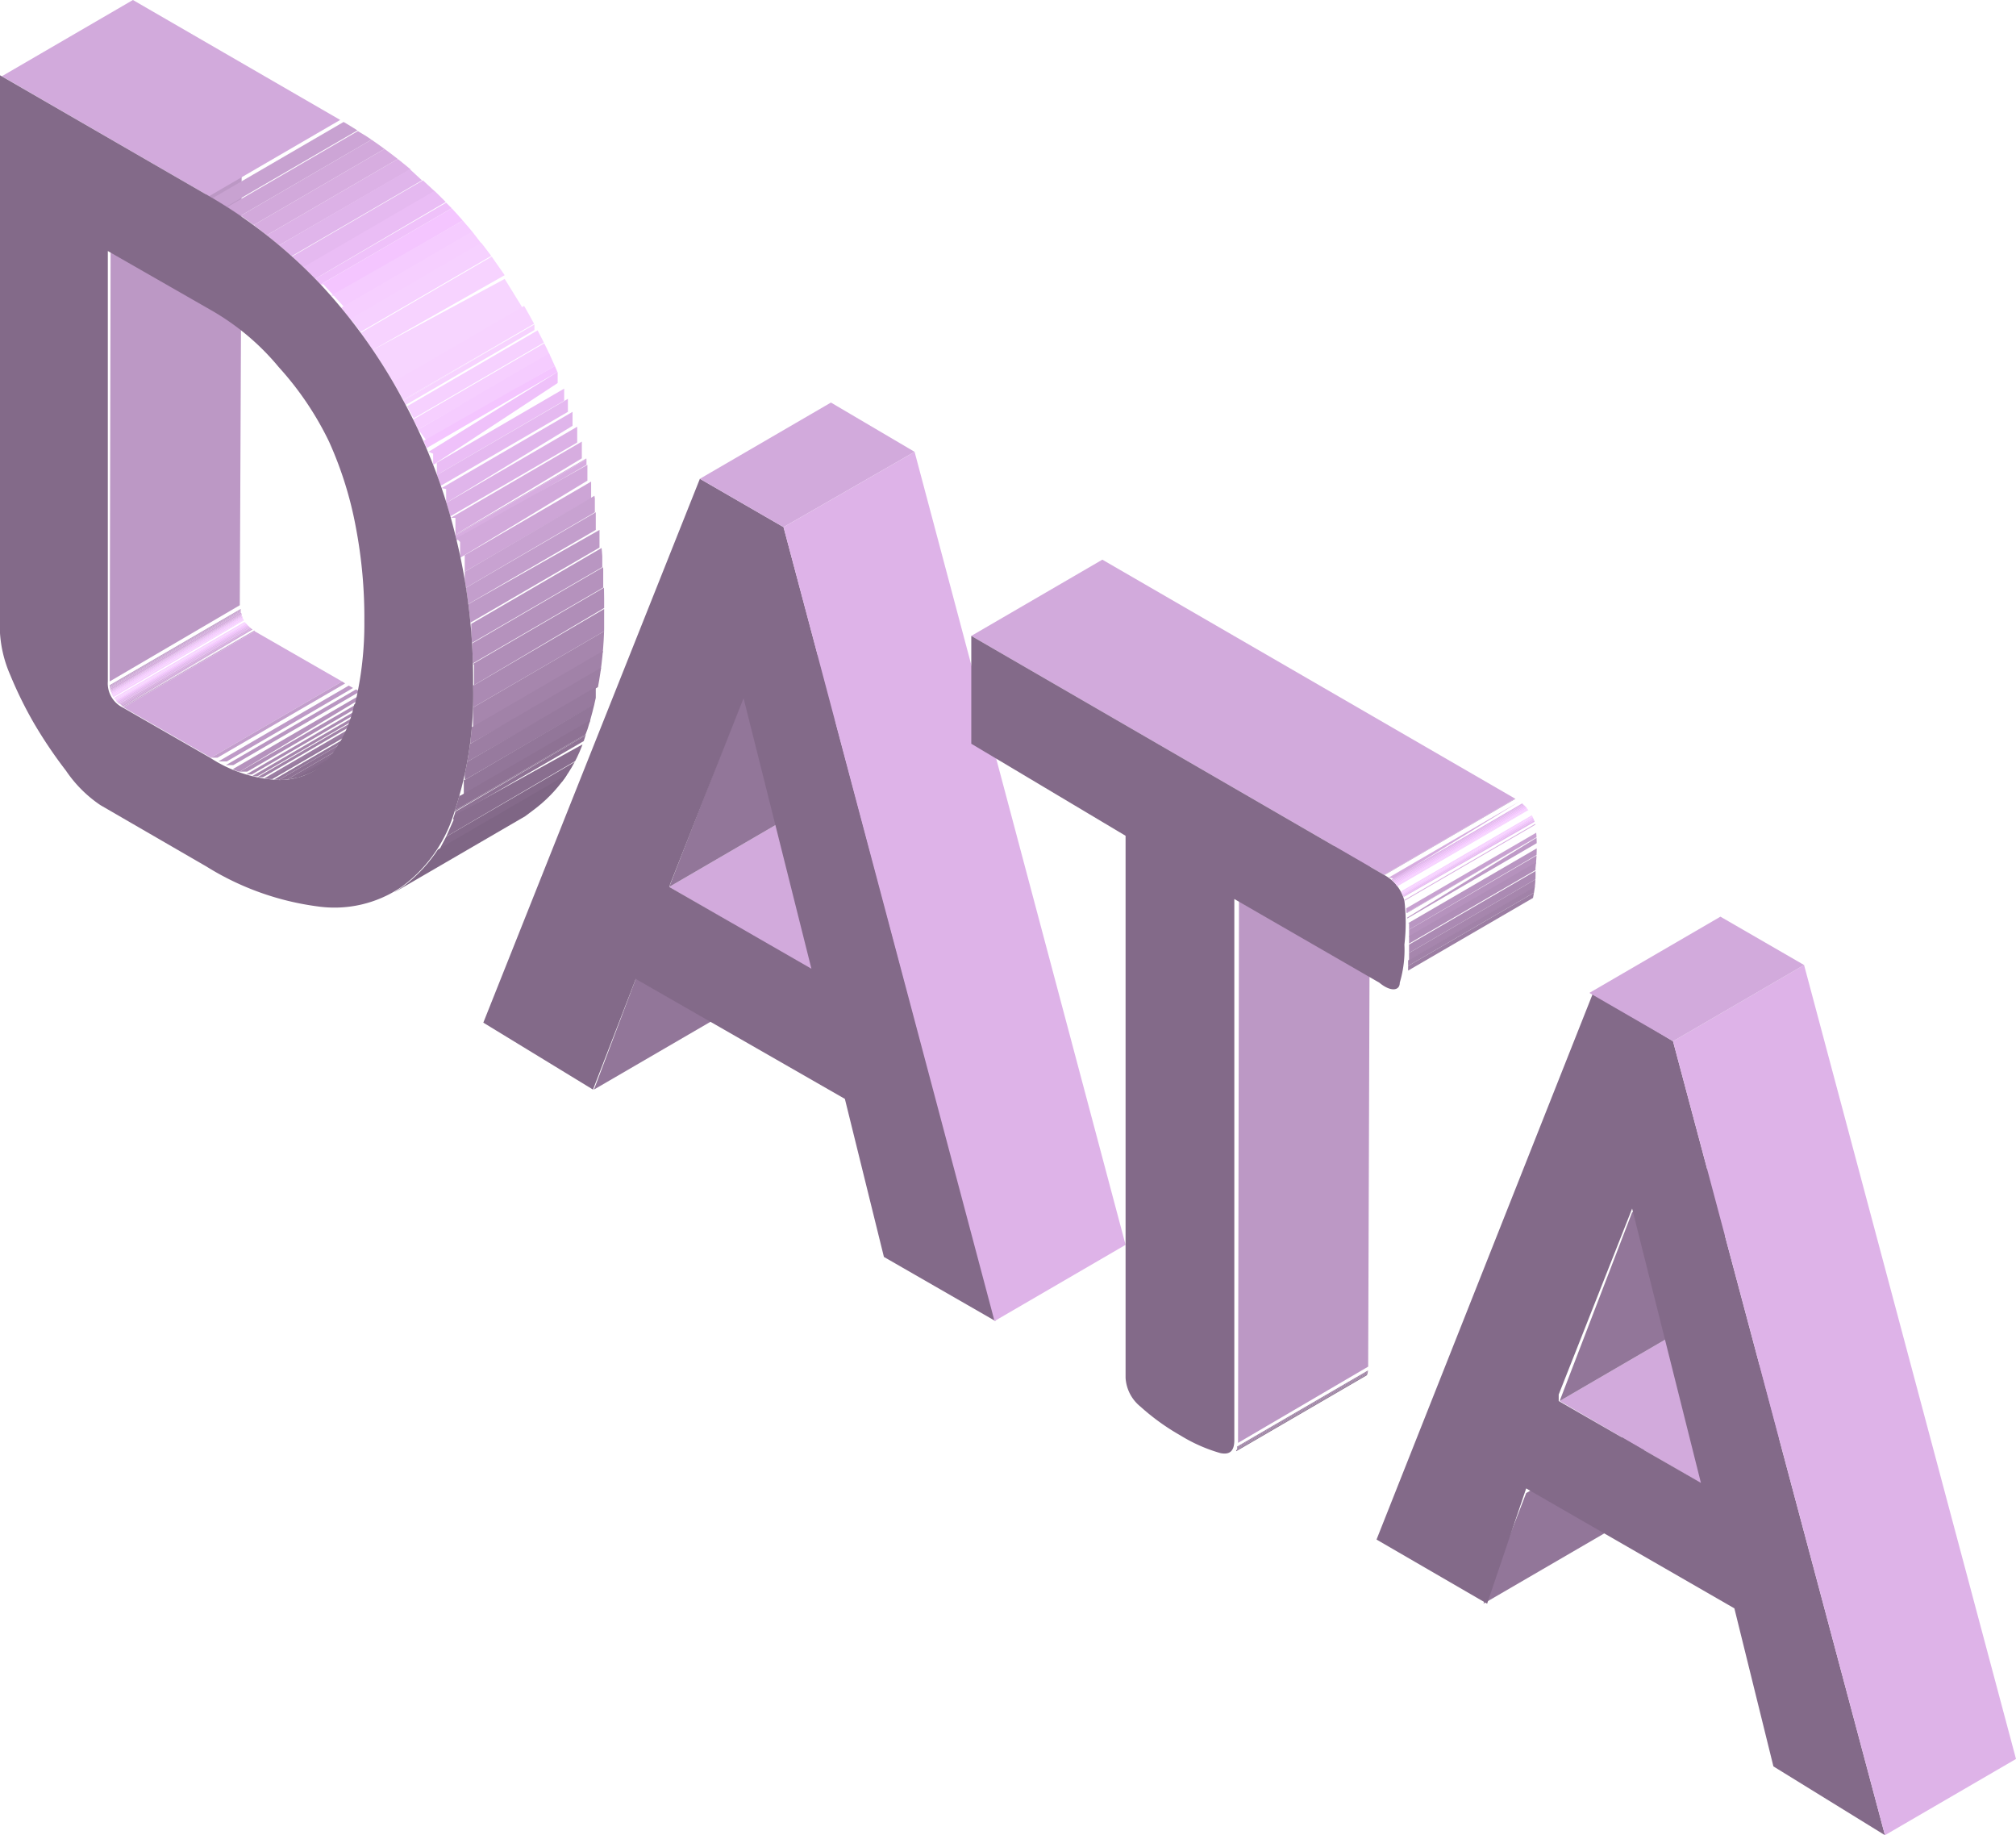 <svg xmlns="http://www.w3.org/2000/svg" xmlns:xlink="http://www.w3.org/1999/xlink" viewBox="0 0 21.69 19.74"><defs><style>.cls-1{fill:none;}.cls-2{isolation:isolate;}.cls-3{clip-path:url(#clip-path);}.cls-4{fill:#b08eb8;}.cls-5{fill:#b592bd;}.cls-6{fill:#b996c2;}.cls-7{fill:#be9ac7;}.cls-8{fill:#c39ecc;}.cls-9{fill:#c8a2d1;}.cls-10{fill:#cda5d6;}.cls-11{fill:#d2a9db;}.cls-12{fill:#d7ade0;}.cls-13{fill:#dcb1e6;}.cls-14{fill:#e0b5eb;}.cls-15{fill:#e5b9f0;}.cls-16{fill:#eabdf5;}.cls-17{fill:#efc1fa;}.cls-18{fill:#f4c5ff;}.cls-19{fill:#f5ccff;}.cls-20{fill:#f6cfff;}.cls-21{fill:#f6d1ff;}.cls-22{fill:#f7d3ff;}.cls-23{fill:#f7d5ff;}.cls-24{fill:#d2aadc;}.cls-25{clip-path:url(#clip-path-2);}.cls-26{fill:#ab8ab3;}.cls-27{fill:#a686ad;}.cls-28{fill:#a182a8;}.cls-29{fill:#9c7ea3;}.cls-30{fill:#977a9e;}.cls-31{fill:#927699;}.cls-32{fill:#8e7294;}.cls-33{fill:#896e8f;}.cls-34{fill:#846a8a;}.cls-35{fill:#7f6685;}.cls-36{fill:#bc98c5;}.cls-37{clip-path:url(#clip-path-3);}.cls-38{clip-path:url(#clip-path-4);}.cls-39{clip-path:url(#clip-path-5);}.cls-40{clip-path:url(#clip-path-6);}.cls-41{clip-path:url(#clip-path-7);}.cls-42{fill:#836a89;}.cls-43{clip-path:url(#clip-path-8);}.cls-44{fill:#deb3e8;}.cls-45{clip-path:url(#clip-path-9);}.cls-46{clip-path:url(#clip-path-10);}.cls-47{clip-path:url(#clip-path-11);}</style><clipPath id="clip-path"><path class="cls-1" d="M1.18,7.33l1.41-.82a.29.29,0,0,0,.16.28l-1.41.82A.29.29,0,0,1,1.18,7.33Z"/></clipPath><clipPath id="clip-path-2"><path class="cls-1" d="M4.79,7.47l-1.41.82a.74.74,0,0,1-.37.1,1.47,1.47,0,0,1-.74-.24l1.41-.82a1.47,1.47,0,0,0,.74.24A.74.74,0,0,0,4.79,7.47Z"/></clipPath><clipPath id="clip-path-3"><path class="cls-1" d="M5.65,8.78,4.24,9.6l.09-.06a1.55,1.55,0,0,0,.57-.81L6.3,7.91a1.55,1.55,0,0,1-.57.81Z"/></clipPath><clipPath id="clip-path-4"><path class="cls-1" d="M4.9,5.76l1.41-.82a6.38,6.38,0,0,1,.19,1.6,4,4,0,0,1-.2,1.37l-1.41.82a4,4,0,0,0,.2-1.37A6.38,6.38,0,0,0,4.9,5.76Z"/></clipPath><clipPath id="clip-path-5"><path class="cls-1" d="M2.25,2.11l1.41-.82a5.31,5.31,0,0,1,1.2.95l-1.41.82A5.31,5.31,0,0,0,2.25,2.11Z"/></clipPath><clipPath id="clip-path-6"><path class="cls-1" d="M4.34,4.31l1.41-.82a6,6,0,0,1,.56,1.45L4.9,5.76A6,6,0,0,0,4.34,4.31Z"/></clipPath><clipPath id="clip-path-7"><path class="cls-1" d="M3.45,3.06l1.41-.82a5.92,5.92,0,0,1,.89,1.25l-1.41.82A5.92,5.92,0,0,0,3.45,3.06Z"/></clipPath><clipPath id="clip-path-8"><path class="cls-1" d="M14.67,14.83l-1.41.82s.05-.06.05-.13l1.41-.82C14.72,14.77,14.71,14.81,14.67,14.83Z"/></clipPath><clipPath id="clip-path-9"><path class="cls-1" d="M16.47,9.82l-1.41.82a.12.12,0,0,0,0-.07l1.41-.82A.12.12,0,0,1,16.47,9.82Z"/></clipPath><clipPath id="clip-path-10"><path class="cls-1" d="M15.11,9.69l1.41-.82a2,2,0,0,1,0,.47,1.24,1.24,0,0,1-.05.41l-1.41.82a1.24,1.24,0,0,0,.05-.41A2,2,0,0,0,15.11,9.69Z"/></clipPath><clipPath id="clip-path-11"><path class="cls-1" d="M14.89,9.41l1.41-.82a.44.44,0,0,1,.22.28l-1.41.82A.44.44,0,0,0,14.89,9.41Z"/></clipPath></defs><title>data자산 3</title><g id="레이어_2" data-name="레이어 2"><g id="레이어_1-2" data-name="레이어 1"><g class="cls-2"><g class="cls-2"><g class="cls-3"><g class="cls-2"><path class="cls-4" d="M1.18,7.33l1.41-.82h0l-1.41.82h0"/><path class="cls-5" d="M1.18,7.34l1.41-.82h0l-1.41.82h0"/><path class="cls-6" d="M1.18,7.36l1.41-.82h0l-1.41.82h0"/><polyline class="cls-7" points="1.18 7.37 2.59 6.55 2.59 6.56 1.18 7.38 1.18 7.37"/><polyline class="cls-8" points="1.18 7.38 2.59 6.56 2.59 6.57 1.18 7.39 1.18 7.38"/><polyline class="cls-9" points="1.18 7.39 2.59 6.57 2.59 6.58 1.18 7.4 1.18 7.39"/><polyline class="cls-10" points="1.18 7.4 2.59 6.58 2.59 6.59 1.18 7.41 1.18 7.4"/><polyline class="cls-11" points="1.18 7.41 2.59 6.59 2.6 6.6 1.19 7.42 1.18 7.41"/><polyline class="cls-12" points="1.19 7.42 2.6 6.6 2.6 6.61 1.19 7.43 1.19 7.42"/><polyline class="cls-13" points="1.19 7.43 2.6 6.61 2.6 6.62 1.19 7.43 1.19 7.43"/><polyline class="cls-14" points="1.19 7.43 2.6 6.62 2.6 6.62 1.19 7.44 1.19 7.43"/><polyline class="cls-15" points="1.19 7.44 2.6 6.62 2.6 6.63 1.19 7.45 1.19 7.44"/><polyline class="cls-16" points="1.19 7.45 2.6 6.63 2.61 6.63 1.2 7.45 1.19 7.45"/><polyline class="cls-17" points="1.2 7.45 2.61 6.63 2.61 6.64 1.2 7.46 1.2 7.45"/><polyline class="cls-18" points="1.2 7.46 2.61 6.64 2.61 6.65 1.2 7.47 1.2 7.46"/><polyline class="cls-19" points="1.2 7.47 2.61 6.65 2.61 6.65 1.2 7.47 1.2 7.47"/><polyline class="cls-20" points="1.2 7.47 2.61 6.65 2.62 6.66 1.21 7.48 1.2 7.47"/><polyline class="cls-21" points="1.21 7.48 2.62 6.66 2.62 6.67 1.21 7.48 1.21 7.48"/><polyline class="cls-22" points="1.21 7.48 2.62 6.67 2.63 6.67 1.22 7.5 1.21 7.48"/><path class="cls-23" d="M1.22,7.49l1.41-.82h0l-1.41.82h0"/><polyline class="cls-22" points="1.22 7.51 2.63 6.69 2.64 6.7 1.23 7.52 1.22 7.51"/><polyline class="cls-21" points="1.23 7.52 2.64 6.7 2.65 6.7 1.24 7.52 1.23 7.52"/><polyline class="cls-20" points="1.24 7.52 2.65 6.7 2.65 6.71 1.24 7.53 1.24 7.52"/><polyline class="cls-19" points="1.24 7.53 2.65 6.71 2.65 6.71 1.25 7.53 1.24 7.53"/><polyline class="cls-18" points="1.25 7.53 2.65 6.71 2.66 6.72 1.25 7.54 1.25 7.53"/><polyline class="cls-17" points="1.25 7.54 2.66 6.72 2.67 6.73 1.26 7.55 1.25 7.54"/><polyline class="cls-16" points="1.26 7.55 2.67 6.73 2.67 6.73 1.26 7.55 1.26 7.55"/><polyline class="cls-15" points="1.26 7.55 2.67 6.73 2.68 6.74 1.27 7.56 1.26 7.55"/><polyline class="cls-14" points="1.27 7.56 2.68 6.74 2.69 6.75 1.28 7.57 1.27 7.56"/><polyline class="cls-13" points="1.28 7.57 2.69 6.75 2.7 6.75 1.29 7.57 1.28 7.57"/><polyline class="cls-12" points="1.29 7.57 2.7 6.75 2.71 6.76 1.3 7.58 1.29 7.57"/><polyline class="cls-11" points="1.3 7.58 2.71 6.76 2.72 6.77 1.31 7.59 1.3 7.58"/><path class="cls-10" d="M1.31,7.59l1.41-.82h0L1.32,7.6h0"/><path class="cls-9" d="M1.32,7.6l1.41-.82h0L1.33,7.6h0"/><polyline class="cls-8" points="1.33 7.6 2.74 6.78 2.74 6.79 1.33 7.61 1.33 7.6"/></g></g></g><polygon class="cls-24" points="1.33 7.61 2.74 6.79 3.68 7.33 2.27 8.15 1.33 7.61"/><g class="cls-2"><g class="cls-25"><g class="cls-2"><path class="cls-8" d="M2.27,8.15l1.41-.82.07,0-1.41.82-.07,0"/><path class="cls-7" d="M2.35,8.19l1.41-.82.09,0-1.41.82-.09,0"/><path class="cls-6" d="M2.43,8.23l1.41-.82.08,0-1.41.82-.08,0"/><path class="cls-5" d="M2.51,8.27l1.41-.82.07,0L2.58,8.3l-.07,0"/><path class="cls-4" d="M2.58,8.3,4,7.48l.07,0-1.41.82-.07,0"/><path class="cls-26" d="M2.65,8.33l1.41-.82.06,0-1.41.82-.06,0"/><path class="cls-27" d="M2.71,8.35l1.41-.82.06,0-1.41.82-.06,0"/><path class="cls-28" d="M2.77,8.36l1.41-.82h.06l-1.41.82H2.77"/><path class="cls-29" d="M2.83,8.38l1.41-.82h.06l-1.41.82H2.83"/><path class="cls-30" d="M2.88,8.38l1.41-.82h.05l-1.41.82H2.88"/><path class="cls-31" d="M2.94,8.39l1.41-.82h.06L3,8.39H2.94"/><path class="cls-32" d="M3,8.39l1.41-.82h.08l-1.41.82H3"/><path class="cls-33" d="M3.08,8.39l1.41-.82h.08l-1.41.82H3.08"/><path class="cls-34" d="M3.16,8.38l1.41-.82.1,0-1.41.82-.1,0"/><path class="cls-35" d="M3.26,8.35l1.41-.82.12-.06-1.41.82-.12.06"/></g></g></g><polygon class="cls-36" points="1.19 2.69 2.6 1.87 2.58 6.51 1.18 7.33 1.19 2.69"/><g class="cls-2"><g class="cls-37"><g class="cls-2"><path class="cls-32" d="M4.89,8.73,6.3,7.91l0,.05-1.41.82,0-.05"/><path class="cls-33" d="M4.87,8.78,6.28,8l-.08.18L4.8,9l.08-.18"/><path class="cls-34" d="M4.8,9l1.41-.82-.1.19-1.41.82L4.8,9"/><path class="cls-35" d="M4.69,9.15,6.1,8.33a1.31,1.31,0,0,1-.36.39l-.09.06L4.24,9.6l.09-.06a1.31,1.31,0,0,0,.36-.39"/></g></g></g><polygon class="cls-24" points="0.02 0.82 1.43 0 3.66 1.29 2.25 2.11 0.02 0.82"/><g class="cls-2"><g class="cls-38"><g class="cls-2"><path class="cls-12" d="M4.9,5.76l1.41-.82V5l-1.41.82v0"/><path class="cls-11" d="M4.91,5.79,6.32,5l0,.17L4.95,6l0-.17"/><path class="cls-10" d="M4.95,6l1.41-.82,0,.18L5,6.15l0-.18"/><path class="cls-9" d="M5,6.15,6.4,5.33l0,.18L5,6.33l0-.18"/><path class="cls-8" d="M5,6.33l1.41-.82,0,.19L5,6.52l0-.19"/><path class="cls-7" d="M5,6.52,6.45,5.7l0,.19-1.41.82,0-.19"/><path class="cls-6" d="M5.07,6.71l1.41-.82q0,.1,0,.21l-1.41.82q0-.1,0-.21"/><path class="cls-5" d="M5.08,6.92,6.49,6.1q0,.11,0,.22l-1.41.82q0-.11,0-.22"/><path class="cls-4" d="M5.09,7.14,6.5,6.32q0,.11,0,.22h0L5.1,7.37h0q0-.11,0-.22"/><path class="cls-26" d="M5.1,7.37,6.5,6.55q0,.12,0,.24l-1.41.82q0-.11,0-.24"/><path class="cls-27" d="M5.09,7.61,6.5,6.79q0,.11,0,.22l-1.41.82q0-.11,0-.22"/><path class="cls-28" d="M5.08,7.82,6.49,7q0,.1,0,.2L5.06,8q0-.1,0-.2"/><path class="cls-29" d="M5.06,8l1.41-.82q0,.1,0,.19L5,8.21q0-.09,0-.19"/><path class="cls-30" d="M5,8.21l1.41-.82,0,.18L5,8.39l0-.18"/><path class="cls-31" d="M5,8.39,6.4,7.57l0,.17-1.41.82,0-.17"/><path class="cls-32" d="M4.95,8.56l1.41-.82L6.3,7.9l-1.41.82.05-.17"/><polyline class="cls-33" points="4.89 8.72 6.3 7.9 6.3 7.91 4.89 8.73 4.89 8.72"/></g></g></g><g class="cls-2"><g class="cls-39"><g class="cls-2"><path class="cls-8" d="M2.25,2.11l1.41-.82,0,0-1.41.82,0,0"/><path class="cls-9" d="M2.29,2.13,3.7,1.31l.15.09-1.41.82-.15-.09"/><path class="cls-10" d="M2.44,2.23l1.41-.82L4,1.5l-1.41.82-.15-.1"/><path class="cls-11" d="M2.59,2.32,4,1.5l.14.1-1.41.82-.14-.1"/><path class="cls-12" d="M2.73,2.42,4.14,1.6l.14.11-1.41.82-.14-.11"/><path class="cls-13" d="M2.87,2.53l1.41-.82.14.11L3,2.64l-.14-.11"/><path class="cls-14" d="M3,2.64l1.41-.82.13.12-1.41.82L3,2.64"/><path class="cls-15" d="M3.14,2.76l1.41-.82.13.12-1.41.82-.13-.12"/><path class="cls-16" d="M3.27,2.87l1.41-.82.12.12L3.39,3l-.12-.12"/><path class="cls-17" d="M3.39,3,4.8,2.18l.06.06-1.41.82L3.39,3"/></g></g></g><g class="cls-2"><g class="cls-40"><g class="cls-2"><path class="cls-22" d="M4.34,4.31l1.41-.82,0,.06-1.41.82,0-.06"/><path class="cls-21" d="M4.38,4.37l1.41-.82.07.13-1.41.82-.07-.13"/><path class="cls-20" d="M4.45,4.51l1.41-.82.06.12L4.5,4.62l-.06-.12"/><path class="cls-19" d="M4.5,4.62,5.91,3.8,6,3.92l-1.41.82L4.5,4.62"/><path class="cls-18" d="M4.56,4.74,6,3.92,6,4l-1.41.82-.05-.12"/><path class="cls-17" d="M4.61,4.86,6,4l0,.12L4.66,5l0-.12"/><path class="cls-16" d="M4.66,5l1.41-.82,0,.13L4.7,5.11l0-.13"/><path class="cls-15" d="M4.7,5.11l1.41-.82,0,.14-1.41.82,0-.14"/><path class="cls-14" d="M4.75,5.25l1.41-.82,0,.15L4.8,5.41l0-.15"/><path class="cls-13" d="M4.8,5.41l1.41-.82,0,.17-1.41.82,0-.17"/><path class="cls-12" d="M4.85,5.57l1.41-.82,0,.18L4.9,5.75l0-.18"/><polyline class="cls-11" points="4.9 5.75 6.31 4.93 6.31 4.94 4.9 5.76 4.9 5.75"/></g></g></g><g class="cls-2"><g class="cls-41"><g class="cls-2"><path class="cls-18" d="M3.45,3.06l1.41-.82L5,2.36l-1.41.82-.11-.12"/><path class="cls-19" d="M3.56,3.18,5,2.36l.11.12-1.41.82-.11-.12"/><path class="cls-20" d="M3.67,3.31l1.41-.82.1.13-1.41.82-.1-.13"/><path class="cls-21" d="M3.77,3.43l1.41-.82.11.14-1.41.82-.11-.14"/><path class="cls-22" d="M3.88,3.58l1.41-.82.14.2L4,3.77l-.14-.2"/><path class="cls-23" d="M4,3.77,5.43,3l.21.34-1.41.82L4,3.77"/><path class="cls-22" d="M4.23,4.11l1.41-.82.11.19-1.41.82-.11-.19"/><polyline class="cls-21" points="4.34 4.3 5.75 3.49 5.75 3.49 4.34 4.31 4.34 4.3"/></g></g></g><path class="cls-42" d="M4.9,5.76a6.38,6.38,0,0,1,.19,1.6,4,4,0,0,1-.2,1.37,1.55,1.55,0,0,1-.57.81,1.28,1.28,0,0,1-.9.21,3,3,0,0,1-1.2-.43L1.08,8.66a1.37,1.37,0,0,1-.37-.37,4.88,4.88,0,0,1-.35-.52,4.34,4.34,0,0,1-.25-.51A1.33,1.33,0,0,1,0,6.81l0-6L2.25,2.11a5.31,5.31,0,0,1,1.2.95,5.92,5.92,0,0,1,.89,1.25A6,6,0,0,1,4.9,5.76ZM3.82,7.57a3.71,3.71,0,0,0,.1-.89,5.17,5.17,0,0,0-.09-1,4,4,0,0,0-.29-.93A3.36,3.36,0,0,0,3,3.95a2.65,2.65,0,0,0-.74-.62l-1.1-.63V7.33a.29.29,0,0,0,.16.28l.94.54A1.47,1.47,0,0,0,3,8.39a.72.72,0,0,0,.52-.21,1.35,1.35,0,0,0,.29-.6"/></g><g class="cls-2"><polygon class="cls-31" points="6.84 10.53 8.26 9.71 7.8 10.9 6.39 11.72 6.84 10.53"/><polygon class="cls-24" points="7.2 9.54 8.61 8.72 10.14 9.61 8.73 10.43 7.2 9.54"/><polygon class="cls-31" points="7.99 7.51 9.39 6.7 8.61 8.72 7.2 9.54 7.99 7.51"/><g class="cls-2"><g class="cls-43"><g class="cls-2"><polyline class="cls-4" points="13.32 15.52 14.72 14.7 14.72 14.7 13.32 15.52 13.32 15.52"/><path class="cls-26" d="M13.32,15.52l1.41-.82h0l-1.41.82h0"/><path class="cls-27" d="M13.32,15.54l1.41-.82h0l-1.41.82h0"/><path class="cls-28" d="M13.31,15.55l1.41-.82h0l-1.41.82h0"/><polyline class="cls-29" points="13.31 15.56 14.72 14.74 14.72 14.75 13.31 15.57 13.31 15.56"/><polyline class="cls-30" points="13.31 15.57 14.72 14.75 14.72 14.76 13.31 15.58 13.31 15.57"/><polyline class="cls-31" points="13.31 15.58 14.72 14.76 14.72 14.77 13.31 15.59 13.31 15.58"/><polyline class="cls-32" points="13.31 15.59 14.72 14.77 14.71 14.78 13.3 15.6 13.31 15.59"/><polyline class="cls-33" points="13.3 15.6 14.71 14.78 14.71 14.79 13.3 15.61 13.3 15.6"/><path class="cls-34" d="M13.3,15.61l1.41-.82h0l-1.41.82h0"/><path class="cls-35" d="M13.29,15.63l1.41-.82,0,0-1.41.82,0,0"/></g></g></g><path class="cls-42" d="M8.43,5.67l2.28,8.54-1.2-.69-.42-1.7L6.84,10.53l-.46,1.19L5.2,11,7.53,5.15ZM7.2,9.54l1.53.88L8,7.51l-.79,2"/><polygon class="cls-24" points="7.53 5.15 8.94 4.33 9.84 4.86 8.43 5.67 7.53 5.15"/><polygon class="cls-44" points="8.43 5.67 9.84 4.86 12.11 13.39 10.7 14.21 8.43 5.67"/><polygon class="cls-31" points="16.42 16.06 17.83 15.24 17.37 16.43 15.96 17.25 16.42 16.06"/><polygon class="cls-36" points="13.33 9.7 14.74 8.88 14.72 14.7 13.32 15.52 13.33 9.7"/><g class="cls-2"><g class="cls-45"><g class="cls-2"><polyline class="cls-32" points="15.11 10.57 16.52 9.75 16.52 9.75 15.11 10.57 15.11 10.57"/><path class="cls-33" d="M15.11,10.57l1.41-.82v0l-1.41.82v0"/><path class="cls-34" d="M15.1,10.59l1.41-.82v0l-1.41.82v0"/><path class="cls-35" d="M15.09,10.6l1.41-.82,0,0-1.41.82,0,0"/></g></g></g><polygon class="cls-24" points="16.78 15.07 18.19 14.25 19.72 15.14 18.31 15.96 16.78 15.07"/><polygon class="cls-24" points="10.45 6.84 11.86 6.02 16.3 8.59 14.89 9.41 10.45 6.84"/><g class="cls-2"><g class="cls-46"><g class="cls-2"><path class="cls-11" d="M15.11,9.69l1.41-.82v0l-1.41.82v0"/><path class="cls-10" d="M15.12,9.72l1.41-.82v0l-1.41.82v0"/><path class="cls-9" d="M15.13,9.77l1.41-.82V9l-1.41.82v0"/><path class="cls-8" d="M15.14,9.82,16.54,9V9l-1.41.82V9.82"/><path class="cls-7" d="M15.14,9.87,16.55,9v.06l-1.41.82V9.87"/><path class="cls-6" d="M15.15,9.93l1.41-.82v.07L15.16,10V9.93"/><path class="cls-5" d="M15.16,10l1.41-.82v.08l-1.41.82V10"/><path class="cls-4" d="M15.16,10.07l1.41-.82s0,.05,0,.08h0l-1.41.82h0s0-.06,0-.08"/><path class="cls-26" d="M15.16,10.16l1.41-.82s0,.06,0,.09l-1.41.82s0-.06,0-.09"/><path class="cls-27" d="M15.16,10.25l1.41-.82v.08l-1.41.82v-.08"/><path class="cls-28" d="M15.15,10.33l1.41-.82v.06l-1.41.82v-.06"/><path class="cls-29" d="M15.15,10.39l1.41-.82v.05l-1.41.82v-.05"/><path class="cls-30" d="M15.14,10.45l1.41-.82v0l-1.41.82v0"/><path class="cls-31" d="M15.13,10.49l1.41-.82v0l-1.41.82v0"/><path class="cls-32" d="M15.12,10.53l1.41-.82v0l-1.41.82v0"/><polyline class="cls-33" points="15.11 10.56 16.52 9.74 16.52 9.75 15.11 10.57 15.11 10.56"/></g></g></g><path class="cls-42" d="M14.89,9.41a.44.44,0,0,1,.22.28,2,2,0,0,1,0,.47,1.24,1.24,0,0,1-.05.41c0,.09-.1.1-.22,0l-1.56-.9,0,5.82c0,.12-.05.16-.15.14a1.71,1.71,0,0,1-.43-.19,2.43,2.43,0,0,1-.43-.31.43.43,0,0,1-.16-.31l0-5.83L10.45,8V6.84Z"/><g class="cls-2"><g class="cls-47"><g class="cls-2"><polyline class="cls-8" points="14.89 9.41 16.3 8.59 16.31 8.59 14.9 9.41 14.89 9.41"/><path class="cls-9" d="M14.9,9.41l1.41-.82h0l-1.41.82h0"/><path class="cls-10" d="M14.91,9.42l1.41-.82h0l-1.41.82h0"/><path class="cls-11" d="M14.93,9.43l1.41-.82h0l-1.41.82h0"/><path class="cls-12" d="M14.94,9.44l1.41-.82h0L15,9.45h0"/><path class="cls-13" d="M15,9.45l1.41-.82h0L15,9.46h0"/><polyline class="cls-14" points="14.97 9.46 16.38 8.64 16.39 8.65 14.98 9.47 14.97 9.46"/><polyline class="cls-15" points="14.98 9.47 16.39 8.65 16.4 8.66 14.99 9.48 14.98 9.47"/><polyline class="cls-16" points="14.99 9.48 16.4 8.66 16.41 8.67 15 9.49 14.99 9.48"/><polyline class="cls-17" points="15 9.49 16.41 8.67 16.42 8.68 15.01 9.5 15 9.49"/><polyline class="cls-18" points="15.01 9.5 16.42 8.68 16.43 8.69 15.02 9.51 15.01 9.5"/><polyline class="cls-19" points="15.02 9.51 16.43 8.69 16.43 8.7 15.02 9.52 15.02 9.51"/><polyline class="cls-20" points="15.02 9.52 16.43 8.7 16.44 8.71 15.03 9.52 15.02 9.52"/><polyline class="cls-21" points="15.03 9.52 16.44 8.71 16.45 8.71 15.04 9.53 15.03 9.52"/><path class="cls-22" d="M15,9.53l1.41-.82v0L15,9.55v0"/><path class="cls-23" d="M15,9.55l1.41-.82v0l-1.41.82v0"/><path class="cls-22" d="M15.06,9.57l1.41-.82h0l-1.41.82h0"/><polyline class="cls-21" points="15.07 9.59 16.48 8.77 16.49 8.78 15.08 9.6 15.07 9.59"/><polyline class="cls-20" points="15.08 9.6 16.49 8.78 16.49 8.79 15.08 9.61 15.08 9.6"/><polyline class="cls-19" points="15.08 9.61 16.49 8.79 16.49 8.79 15.09 9.62 15.08 9.61"/><polyline class="cls-18" points="15.09 9.62 16.49 8.79 16.5 8.8 15.09 9.62 15.09 9.62"/><polyline class="cls-17" points="15.09 9.62 16.5 8.8 16.5 8.81 15.09 9.63 15.09 9.62"/><polyline class="cls-16" points="15.09 9.63 16.5 8.81 16.51 8.82 15.1 9.64 15.09 9.63"/><polyline class="cls-15" points="15.1 9.64 16.51 8.82 16.51 8.84 15.1 9.65 15.1 9.64"/><path class="cls-14" d="M15.1,9.65l1.41-.82h0l-1.41.82h0"/><path class="cls-13" d="M15.1,9.67l1.41-.82h0l-1.41.82h0"/><polyline class="cls-12" points="15.11 9.68 16.52 8.86 16.52 8.87 15.11 9.69 15.11 9.68"/></g></g></g><polygon class="cls-31" points="17.56 13.04 18.97 12.22 18.19 14.25 16.78 15.07 17.56 13.04"/><path class="cls-42" d="M18,11.2l2.28,8.54L19.08,19l-.42-1.7-2.24-1.29L16,17.25l-1.19-.69,2.33-5.88Zm-1.23,3.87,1.53.88L17.56,13l-.79,2"/><polygon class="cls-44" points="18 11.2 19.41 10.38 21.69 18.92 20.28 19.74 18 11.2"/><polygon class="cls-24" points="17.1 10.68 18.51 9.86 19.41 10.38 18 11.2 17.1 10.68"/></g></g></g></svg>